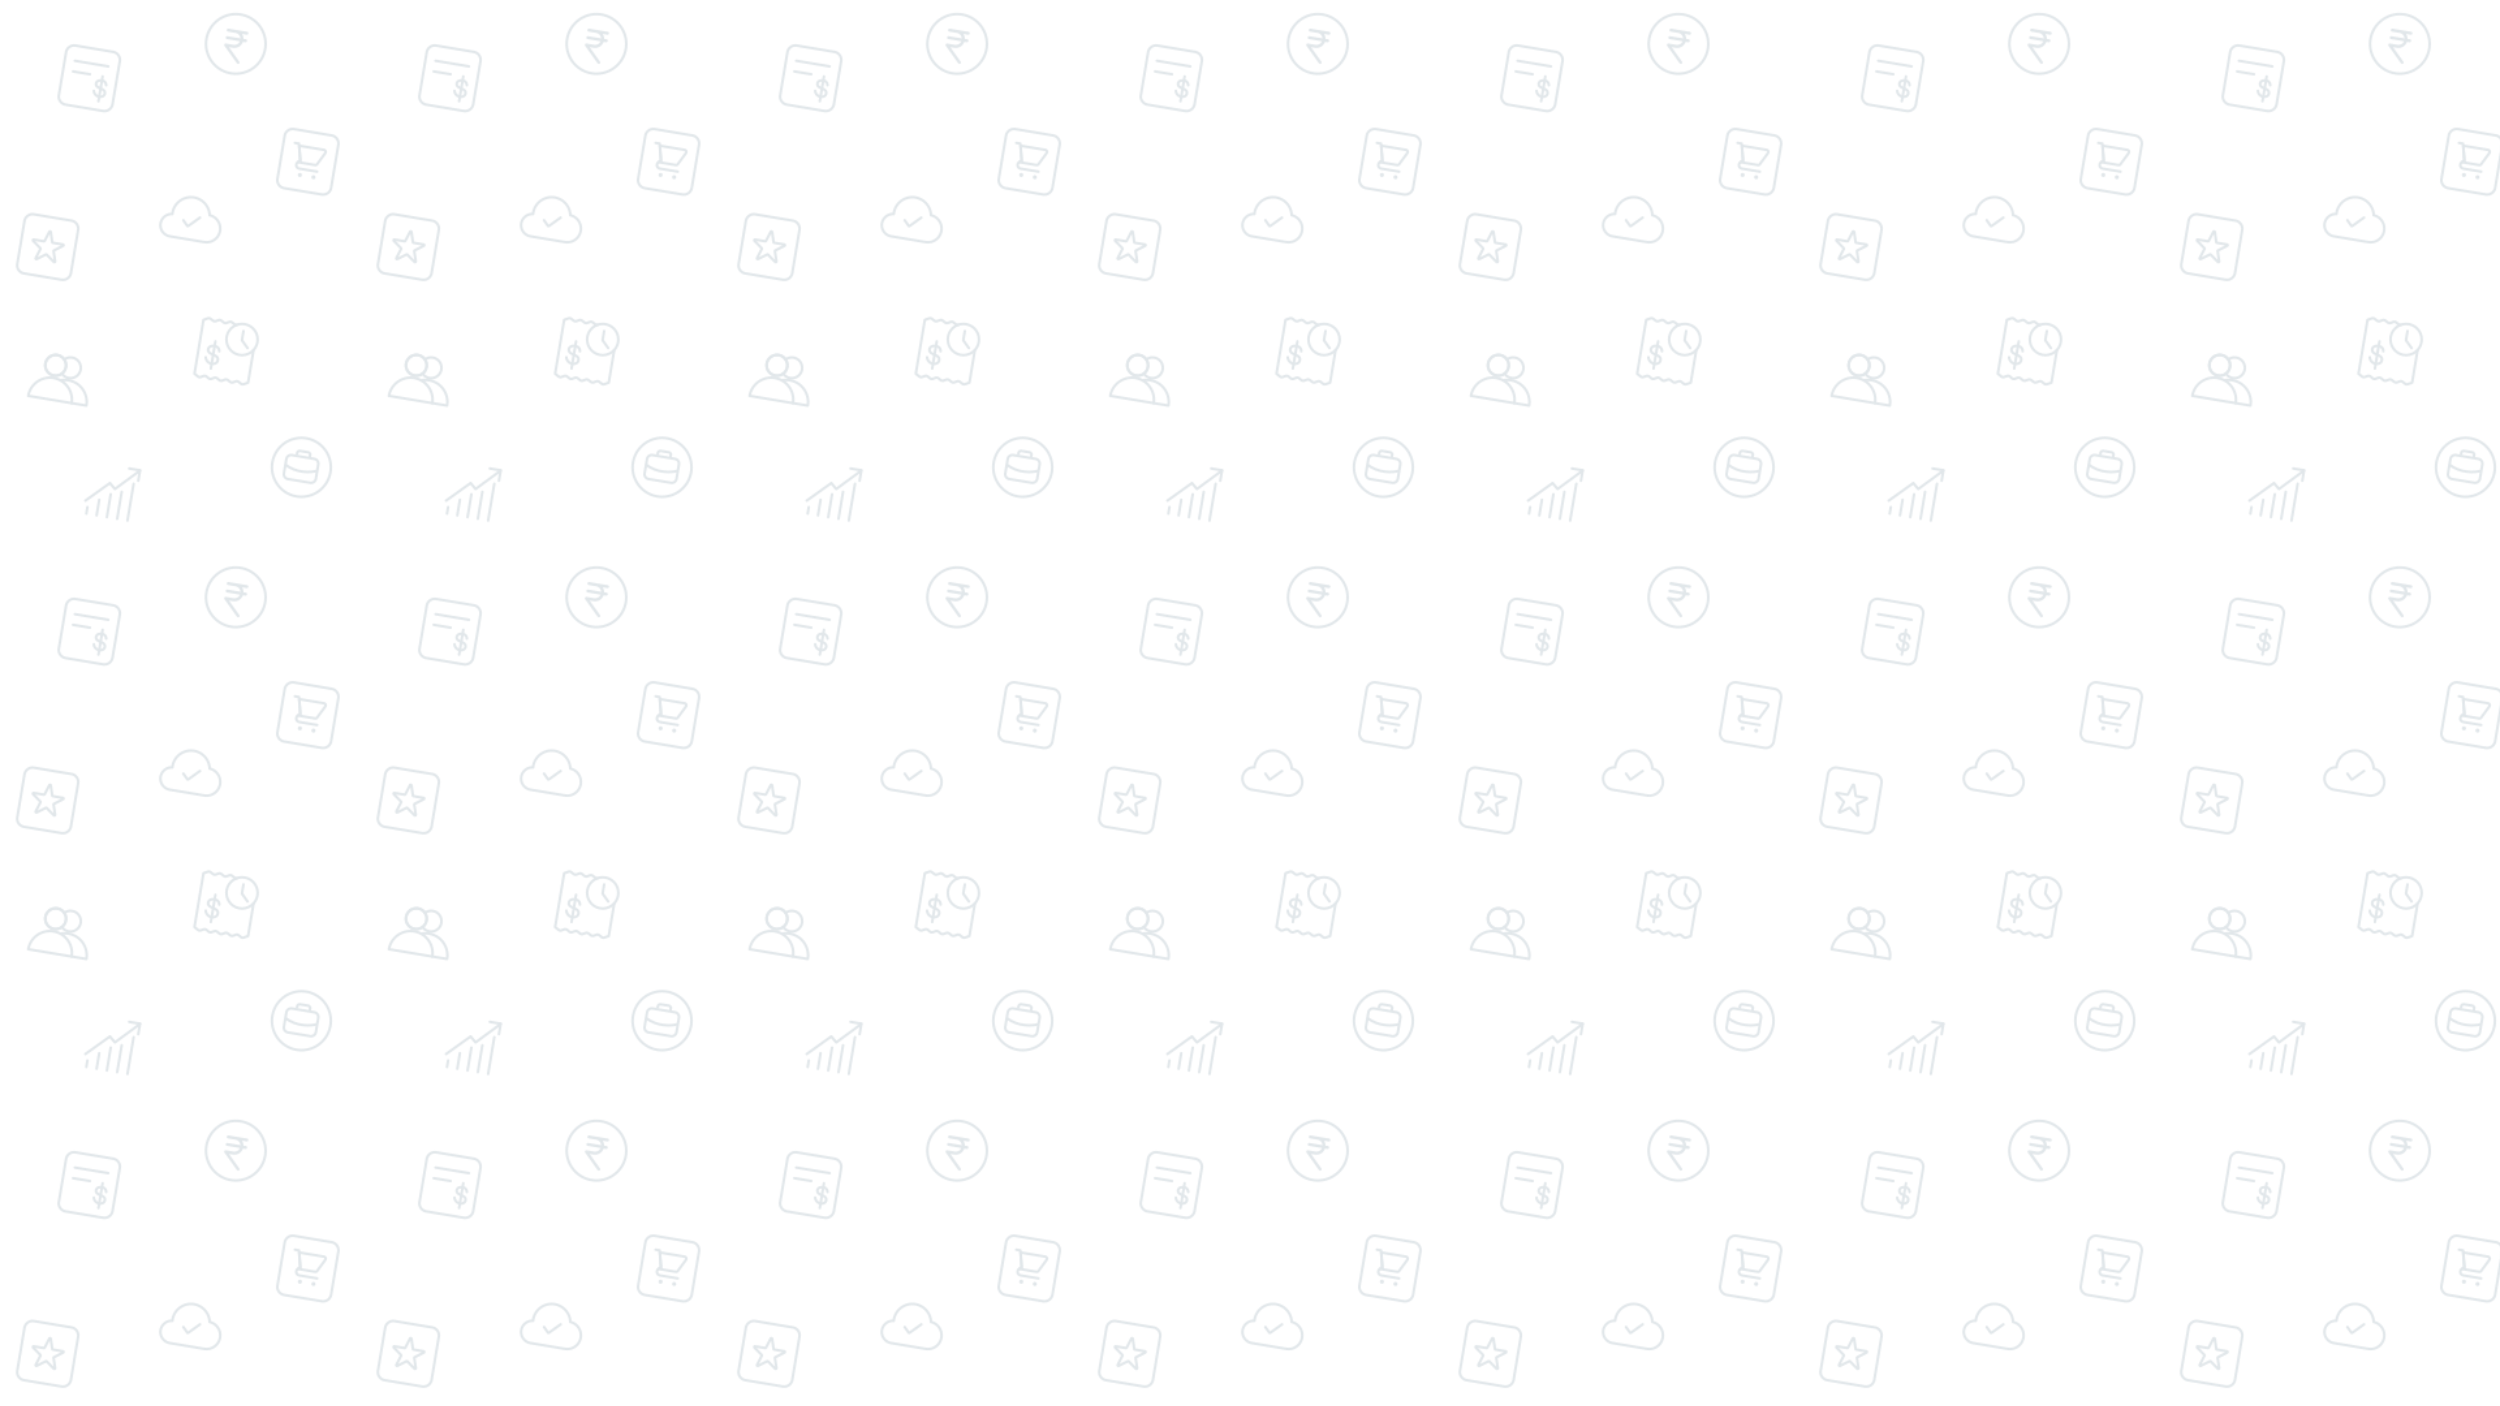 <svg xmlns="http://www.w3.org/2000/svg" xmlns:xlink="http://www.w3.org/1999/xlink" viewBox="0 0 1920 1080"><defs><style>.cls-1,.cls-3,.cls-6,.cls-7{fill:none;}.cls-2,.cls-4{fill:#fff;opacity:0;}.cls-2,.cls-3,.cls-6,.cls-7{stroke:#6b8596;}.cls-2,.cls-7{stroke-miterlimit:10;}.cls-3,.cls-6{stroke-linecap:round;}.cls-3{stroke-linejoin:round;}.cls-3,.cls-6,.cls-7{stroke-width:2px;}.cls-5{fill:#6b8596;}.cls-8{opacity:0.2;fill:url(#New_Pattern);}</style><pattern id="New_Pattern" data-name="New Pattern" width="276.29" height="424.57" patternUnits="userSpaceOnUse" viewBox="0 0 276.29 424.57"><rect class="cls-1" width="276.29" height="424.57"/><g id="Group_2418" data-name="Group 2418"><g id="Rectangle_1233" data-name="Rectangle 1233"><polygon class="cls-2" points="119.61 187.41 166.95 195.36 174.9 148.02 127.56 140.07 119.61 187.41"/></g><g id="Group_2426" data-name="Group 2426"><path id="Path_1883" data-name="Path 1883" class="cls-3" d="M161,165.28a10.53,10.53,0,0,1-4.13,20.64l-26.43-4.44a8.61,8.61,0,0,1,1.94-17.09,9.71,9.71,0,0,1,.13-1,14.36,14.36,0,0,1,28.5,1.89Z"/><path id="Path_1884" data-name="Path 1884" class="cls-3" d="M153.57,167.14l-9,6.4h0a.54.54,0,0,1-.76-.12l-3-4.27"/></g></g><g id="Group_2419" data-name="Group 2419"><g id="Rectangle_1234" data-name="Rectangle 1234"><polygon class="cls-2" points="146.81 289.69 194.14 297.64 202.09 250.3 154.76 242.35 146.81 289.69"/></g><g id="Group_2428" data-name="Group 2428"><g id="Group_2399" data-name="Group 2399"><g id="Group_2398" data-name="Group 2398"><path id="Path_1866" data-name="Path 1866" class="cls-3" d="M158,274.38a5.42,5.42,0,0,0,4.58,5c.83.14,3.86.2,4.58-2.32,1.51-5.28-7.72-4.06-7.3-8.54.24-2.55,2.89-3.13,4.89-2.79,2.21.37,3.74,1.91,3.64,4"/><line id="Line_304" data-name="Line 304" class="cls-3" x1="161.92" y1="283.12" x2="165.43" y2="262.2"/></g><path id="Path_1867" data-name="Path 1867" class="cls-3" d="M194.72,268.88l-4.2,25,0,0-3.28,1.14a2.27,2.27,0,0,1-2.2-.37l-1.76-1.38a2.27,2.27,0,0,0-2.2-.37l-2.1.73a2.29,2.29,0,0,1-2.22-.37L175,291.92a2.33,2.33,0,0,0-2.24-.37l-2.08.73a2.31,2.31,0,0,1-2.22-.37l-1.72-1.37a2.29,2.29,0,0,0-2.22-.38l-2.05.74a2.31,2.31,0,0,1-2.22-.37l-1.69-1.37a2.39,2.39,0,0,0-2.27-.38l-2.05.74a2.3,2.3,0,0,1-2.22-.37L149.34,287l6.33-37.7h0l.61-3.64,1.7-.61,1.6-.55a2.2,2.2,0,0,1,2.19.37l1.77,1.37a2.22,2.22,0,0,0,2.2.37l2.1-.73a2.27,2.27,0,0,1,2.21.38l1.7,1.36A2.32,2.32,0,0,0,174,248l2.05-.74a2.34,2.34,0,0,1,2.25.38L180,249a2.27,2.27,0,0,0,1.86.47"/></g><g id="Group_2427" data-name="Group 2427"><circle id="Ellipse_368" data-name="Ellipse 368" class="cls-3" cx="185.89" cy="260.75" r="11.99"/><path id="Path_1885" data-name="Path 1885" class="cls-3" d="M190.11,267.36l-4.31-6.05,1.19-7.08"/></g></g></g><g id="Rectangle_1232" data-name="Rectangle 1232"><polygon class="cls-4" points="153.56 53.58 200.9 61.53 208.85 14.2 161.51 6.24 153.56 53.58"/></g><path id="Rectangle_1234-2" data-name="Rectangle 1234-2" class="cls-3" d="M172.73,12.46a22.85,22.85,0,0,0-12.91,29.65h0A22.86,22.86,0,0,0,189.47,55h0a22.87,22.87,0,0,0,12.91-29.66h0a22.87,22.87,0,0,0-29.65-12.91Z"/><path id="Path_5208" data-name="Path 5208" class="cls-5" d="M182.65,49.12a1.19,1.19,0,0,0,.84-.18,1.17,1.17,0,0,0,.31-1.6l-7.92-11.11,3,.5a7,7,0,0,0,7.64-4.36l.09-.23,1.81.31a1.17,1.17,0,0,0,1.33-1,1.15,1.15,0,0,0-.94-1.32L187,29.87v-.24a7,7,0,0,0-.81-3l-.29-.53,3.51.58a1.14,1.14,0,0,0,1.32-.94,1.16,1.16,0,0,0-.94-1.33l-14.31-2.4a1.15,1.15,0,0,0-.38,2.27l5.72,1a4.65,4.65,0,0,1,3.79,3.78l.07.42-10.17-1.71A1.15,1.15,0,0,0,174.1,30l10.17,1.7-.2.38a4.65,4.65,0,0,1-4.82,2.33l-5.72-1a1.15,1.15,0,0,0-1.13,1.8l9.51,13.36a1.18,1.18,0,0,0,.74.45Z"/><g id="Group_2415" data-name="Group 2415"><g id="Rectangle_1230" data-name="Rectangle 1230"><polygon class="cls-2" points="11.07 209.74 58.41 217.69 66.36 170.35 19.02 162.4 11.07 209.74"/></g><g id="Group_2421" data-name="Group 2421"><g id="Layer_1" data-name="Layer 1"><path id="Path_1864" data-name="Path 1864" class="cls-3" d="M56.83,195.68l-2.35,14a6.26,6.26,0,0,1-7.22,5.14l-28.85-4.84h0a6.28,6.28,0,0,1-5.14-7.23l5.54-33A6.28,6.28,0,0,1,26,164.59l28.86,4.85A6.26,6.26,0,0,1,60,176.66l-3.19,19Z"/></g><g id="Layer_2" data-name="Layer 2"><path id="Path_1888" data-name="Path 1888" class="cls-3" d="M38.66,177.78a.56.56,0,0,0-.76.24l-3.63,7a.55.55,0,0,1-.59.29L25.94,184a.55.55,0,0,0-.49.15.57.57,0,0,0,0,.8l5.49,5.6a.55.55,0,0,1,.1.66l-3.62,6.95a.56.56,0,0,0,0,.52.58.58,0,0,0,.77.26l7-3.5a.58.58,0,0,1,.66.11l5.5,5.6a.56.56,0,0,0,.49.16.57.57,0,0,0,.48-.64l-1.16-7.76a.58.58,0,0,1,.31-.59l7-3.5a.57.57,0,0,0,.31-.41.58.58,0,0,0-.47-.66l-7.73-1.29a.56.56,0,0,1-.47-.48L39,178.2A.53.53,0,0,0,38.66,177.78Z"/></g></g></g><g id="Group_2413" data-name="Group 2413"><g id="Rectangle_1229" data-name="Rectangle 1229"><polygon class="cls-2" points="62.05 394.92 103.13 401.81 110.03 360.74 68.95 353.84 62.05 394.92"/></g><g id="Group_2414" data-name="Group 2414"><path id="Path_1877" data-name="Path 1877" class="cls-3" d="M106.19,369.25l1.32-7.86L88.23,375.58,84.45,371,65.57,384.49"/><line id="Line_306" data-name="Line 306" class="cls-6" x1="99.2" y1="359.8" x2="107.53" y2="361.2"/><line id="Line_307" data-name="Line 307" class="cls-3" x1="66.3" y1="394.48" x2="67.15" y2="389.44"/><line id="Line_308" data-name="Line 308" class="cls-3" x1="74.2" y1="395.81" x2="76.2" y2="383.87"/><line id="Line_309" data-name="Line 309" class="cls-3" x1="82.09" y1="397.14" x2="85.04" y2="379.58"/><line id="Line_310" data-name="Line 310" class="cls-3" x1="89.99" y1="398.46" x2="93.47" y2="377.74"/><line id="Line_311" data-name="Line 311" class="cls-3" x1="97.89" y1="399.79" x2="102.63" y2="371.54"/></g></g><g id="Group_2409" data-name="Group 2409"><g id="Rectangle_1228" data-name="Rectangle 1228"><polygon class="cls-2" points="19.64 310.21 66.98 318.16 74.93 270.82 27.59 262.87 19.64 310.21"/></g><g id="Group_2412" data-name="Group 2412"><g id="Group_2410" data-name="Group 2410"><path id="Path_1872" data-name="Path 1872" class="cls-3" d="M44.07,272.74a7.94,7.94,0,1,1-9.14,6.56,8,8,0,0,1,9.14-6.56Z"/><path id="Path_1873" data-name="Path 1873" class="cls-3" d="M50.6,281.9a8,8,0,1,0-9.16,6.53,8,8,0,0,0,9.16-6.53Z"/></g><path id="Path_1874" data-name="Path 1874" class="cls-3" d="M55.05,309.34A16.89,16.89,0,0,0,21.7,304L55,309.6C55,309.51,55,309.43,55.05,309.34Z"/><g id="Group_2411" data-name="Group 2411"><path id="Path_1875" data-name="Path 1875" class="cls-3" d="M47.65,287.09l.12.16a7.94,7.94,0,1,0,1.57-11.12"/></g><path id="Path_1876" data-name="Path 1876" class="cls-3" d="M55,309.6l11.36,1.9a16.89,16.89,0,0,0-19.7-19.41"/></g></g><circle id="Ellipse_370" data-name="Ellipse 370" class="cls-3" cx="231.47" cy="358.91" r="22.63"/><path id="Rectangle_1244" data-name="Rectangle 1244" class="cls-7" d="M219.91,352.59l-1.85,11a3.74,3.74,0,0,0,3.07,4.3l17.15,2.88a3.74,3.74,0,0,0,4.3-3.06l1.85-11a3.73,3.73,0,0,0-3.07-4.3l-17.14-2.89A3.75,3.75,0,0,0,219.91,352.59Z"/><path id="Path_1893" data-name="Path 1893" class="cls-7" d="M237.89,351.09l.26-1.58h0a1.89,1.89,0,0,0-1.56-2.18l-6.15-1h0a1.9,1.9,0,0,0-2.19,1.55l-.26,1.58"/><path id="Path_1894" data-name="Path 1894" class="cls-7" d="M243.64,361.56c-5.44,1.61-16.44,1.72-24.41-4.75"/><polygon class="cls-2" points="209.91 144.1 257.24 152.05 265.19 104.72 217.86 96.77 209.91 144.1"/><path id="Path_1864-2" data-name="Path 1864-2" class="cls-3" d="M256.66,130.21l-2.35,14h0a6.26,6.26,0,0,1-7.22,5.14l-28.86-4.84h0a6.28,6.28,0,0,1-5.14-7.23l5.54-33h0a6.27,6.27,0,0,1,7.22-5.15L254.71,104a6.27,6.27,0,0,1,5.14,7.22l-3.19,19Z"/><path id="Path_1870" data-name="Path 1870" class="cls-3" d="M243.54,131.8l-13.74-2.31a2.71,2.71,0,0,1-1.12-4.88l1.93-1.37-1-12.95-3.1-.52"/><path id="Path_1871" data-name="Path 1871" class="cls-3" d="M230.65,123.22l-1.84,1.31L242,126.75a1.6,1.6,0,0,0,1.53-.63l6.27-8.52a1.54,1.54,0,0,0,.29-.67,1.58,1.58,0,0,0-1.29-1.82l-19-3.2Z"/><circle id="Ellipse_366" data-name="Ellipse 366" class="cls-5" cx="230.34" cy="134.37" r="1.58"/><circle id="Ellipse_367" data-name="Ellipse 367" class="cls-5" cx="240.74" cy="136.11" r="1.58"/><g id="Group_2396" data-name="Group 2396"><g id="Rectangle_1223" data-name="Rectangle 1223"><polygon class="cls-2" points="42.96 80.22 90.3 88.18 98.25 40.84 50.91 32.89 42.96 80.22"/></g><g id="Group_2395" data-name="Group 2395"><path id="Path_1864-3" data-name="Path 1864-3" class="cls-3" d="M86.42,80.06h0a6.28,6.28,0,0,1-7.22,5.15L50.34,80.36h0a6.26,6.26,0,0,1-5.14-7.22l5.54-33h0A6.26,6.26,0,0,1,58,35l28.85,4.84h0A6.28,6.28,0,0,1,92,47.09l-3.2,19Z"/><line id="Line_301" data-name="Line 301" class="cls-3" x1="83.18" y1="51" x2="57.46" y2="46.68"/><line id="Line_302" data-name="Line 302" class="cls-3" x1="69.09" y1="57.04" x2="56.09" y2="54.86"/><path id="Path_1865" data-name="Path 1865" class="cls-3" d="M72.06,69.78a5,5,0,0,0,4.18,4.53c.75.13,3.51.18,4.17-2.11,1.37-4.82-7-3.7-6.66-7.79.22-2.32,2.64-2.85,4.47-2.54a3.57,3.57,0,0,1,3.31,3.61"/><line id="Line_303" data-name="Line 303" class="cls-3" x1="75.61" y1="77.75" x2="78.81" y2="58.68"/></g></g></pattern></defs><g id="Layer_2-2" data-name="Layer 2"><g id="Layer_1-3" data-name="Layer 1"><rect class="cls-8" width="1920" height="1080"/></g></g></svg>